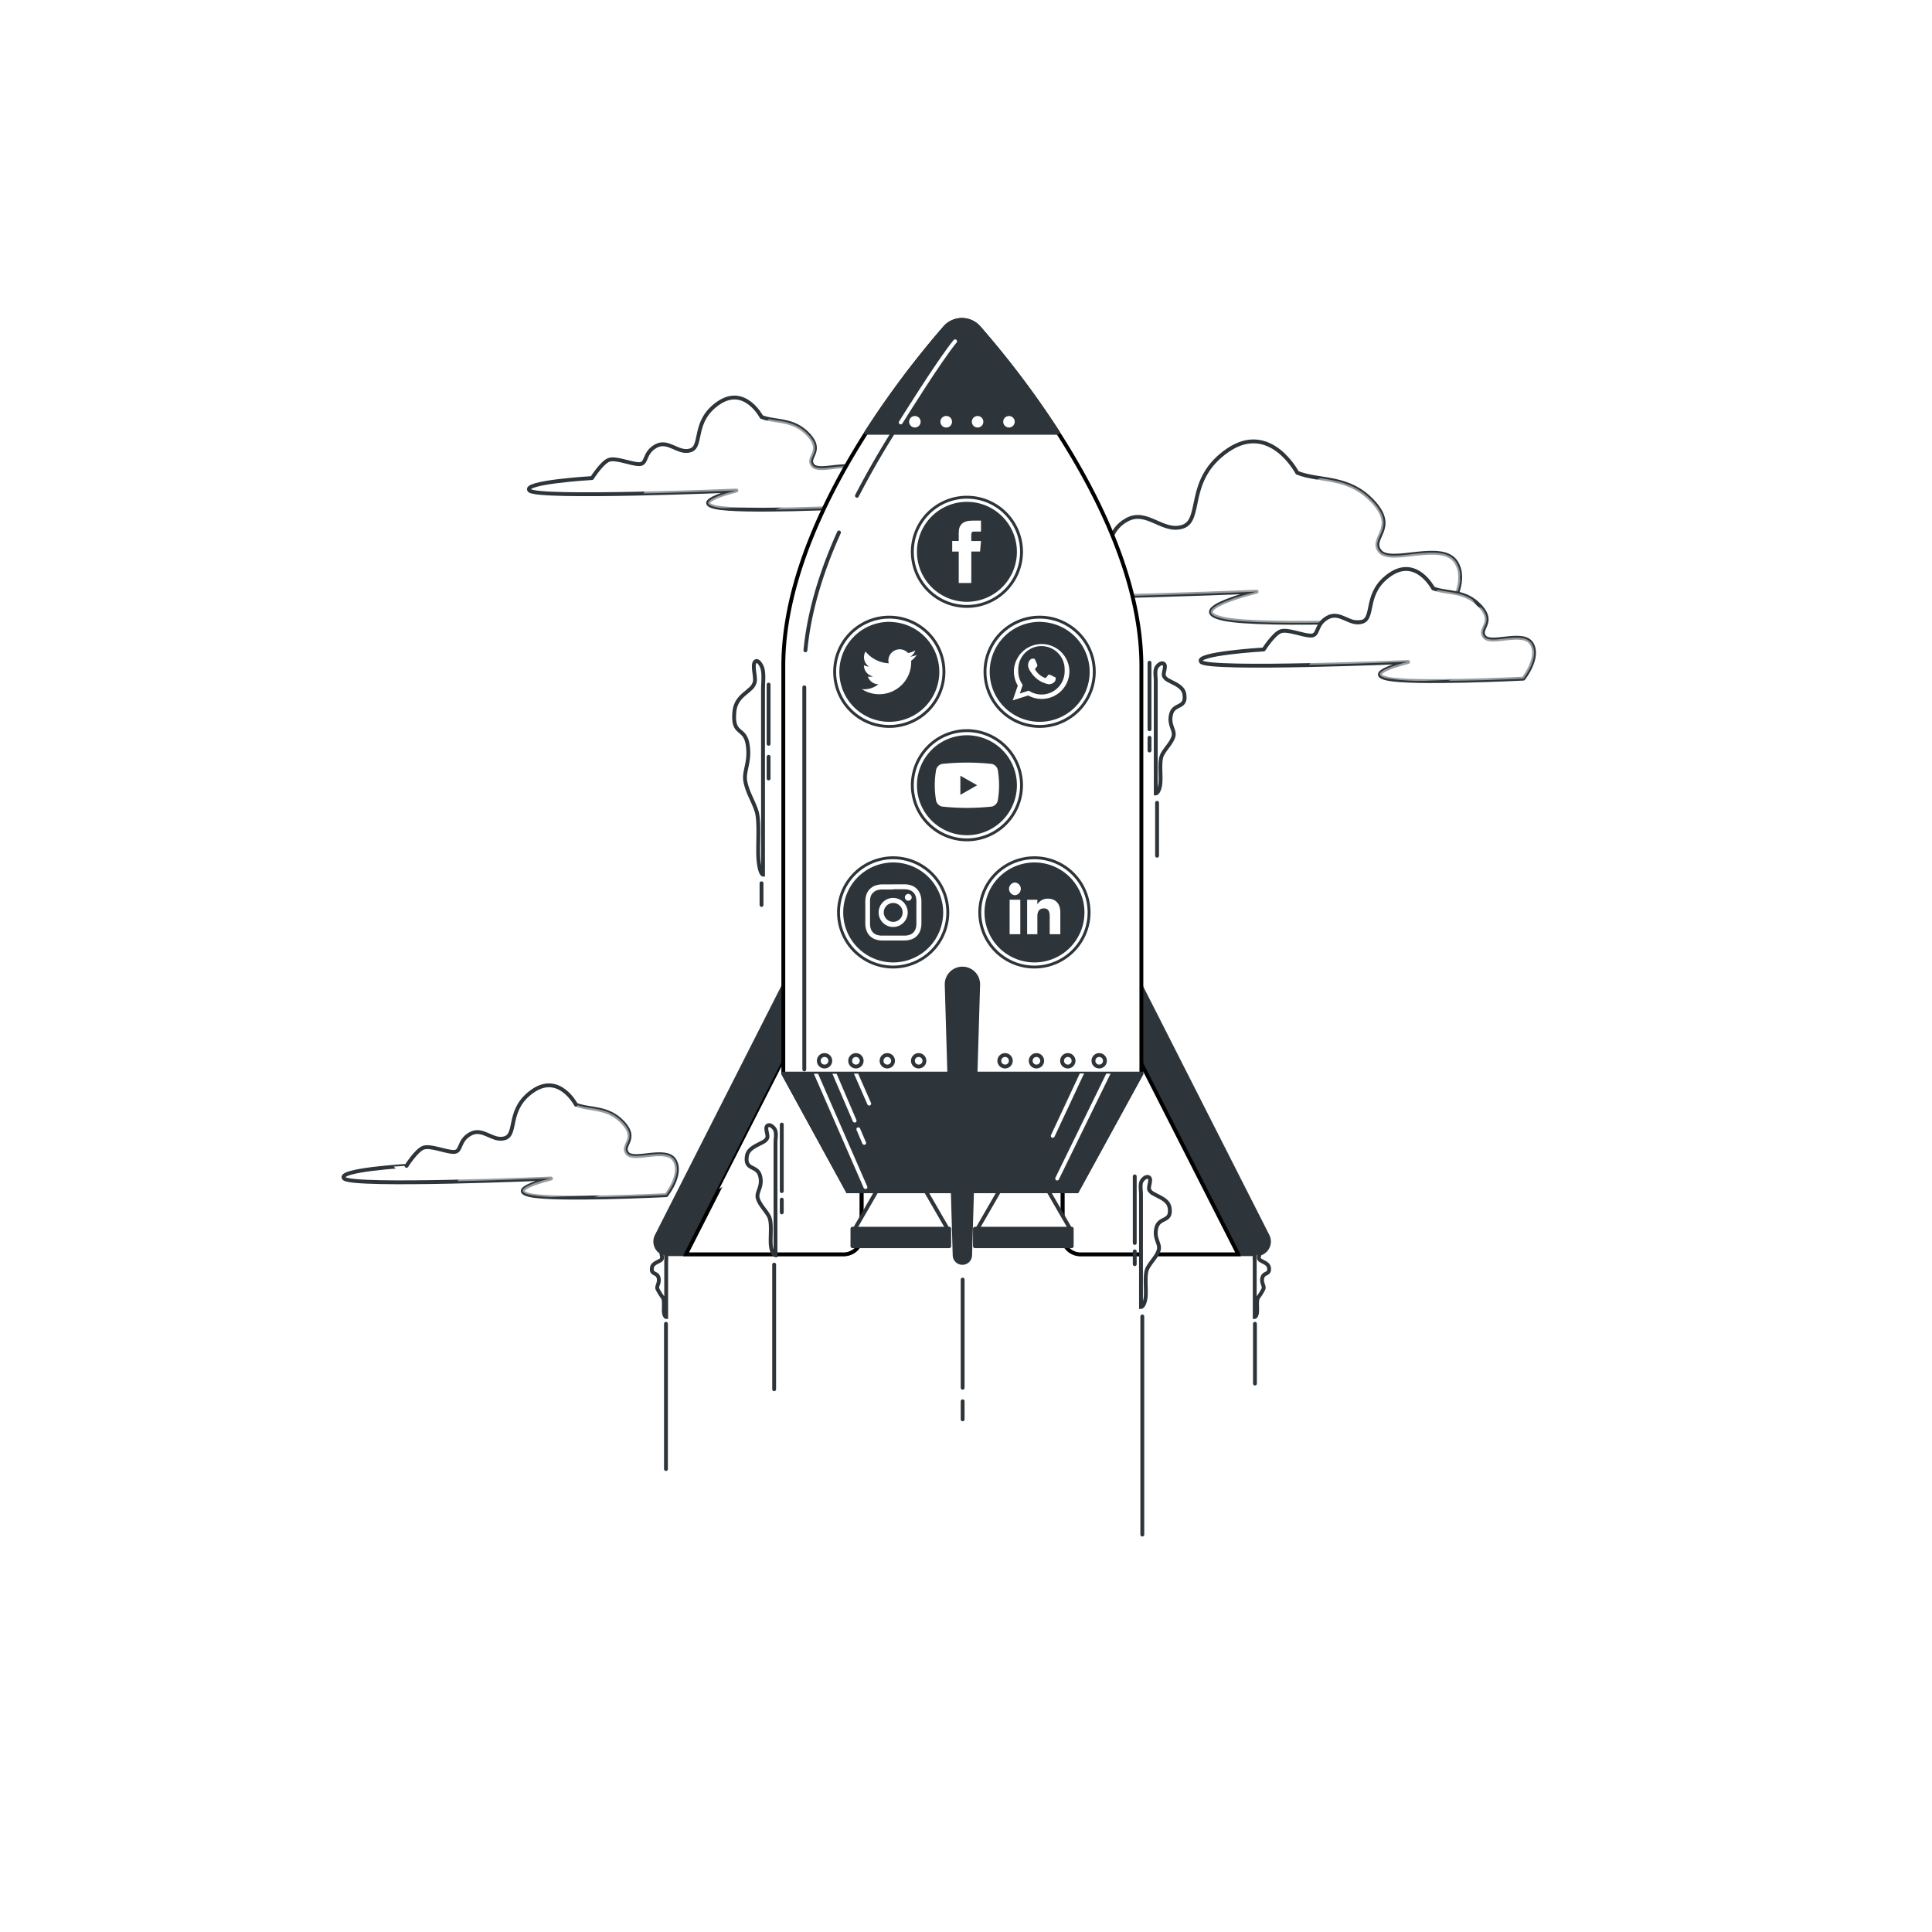 <svg class="animated" id="freepik_stories-social-growth" xmlns="http://www.w3.org/2000/svg" viewBox="0 0 500 500" version="1.1" xmlns:xlink="http://www.w3.org/1999/xlink" xmlns:svgjs="http://svgjs.com/svgjs"><style>svg#freepik_stories-social-growth:not(.animated) .animable {opacity: 0;}svg#freepik_stories-social-growth.animated #freepik--background-simple--inject-1--inject-61 {animation: 1s 1 forwards cubic-bezier(.36,-0.01,.5,1.38) slideUp;animation-delay: 0s;}svg#freepik_stories-social-growth.animated #freepik--Clouds--inject-1--inject-61 {animation: 1s 1 forwards cubic-bezier(.36,-0.01,.5,1.38) slideLeft;animation-delay: 0s;}svg#freepik_stories-social-growth.animated #freepik--space-ship--inject-1--inject-61 {animation: 1s 1 forwards cubic-bezier(.36,-0.01,.5,1.38) slideUp;animation-delay: 0s;}            @keyframes slideUp {                0% {                    opacity: 0;                    transform: translateY(30px);                }                100% {                    opacity: 1;                    transform: inherit;                }            }                    @keyframes slideLeft {                0% {                    opacity: 0;                    transform: translateX(-30px);                }                100% {                    opacity: 1;                    transform: translateX(0);                }            }        .animator-hidden { display: none; }</style><!--Social Growth--><g id="freepik--background-simple--inject-1--inject-61" class="animable animator-hidden" style="transform-origin: 248.007px 254.09px;"><path d="M409.44,336.86c-10.12-2.25,8.43-6.75,8.43-6.75s-80.38,3.37-83.75,0,25.29-5.06,25.29-5.06,3.94-6.18,6.75-7.3,9,1.68,12.36,1.68,1.69-4.49,6.75-7.3,9,3.37,14.05,1.68.56-11.8,11.24-19.11S428,300.32,428,300.32c2.83,1.13,6.09,1.27,9.41,2-6.6-27.53-37.59-47.06-38.52-67.33-1.05-22.69,15.7-40.66-2.1-75.65s-24.07-17-59.65-38.76c0,0-19.89-30.26-48.15-32.15s-38.72,9.45-68,13.23S165.48,96,129.89,115.83s-27.21,39.71-26.16,57.68-28.26,48.22-31.4,75.64,16.74,34,18.84,53.9-47.1,37.82-28.26,70a40.82,40.82,0,0,0,12.55,13.73,19.32,19.32,0,0,1,37.4,6.61,36.17,36.17,0,0,1,63,24.21c0,.24,0,.49,0,.73a22,22,0,0,1,6.82-1.09,21.77,21.77,0,0,1,10.56,2.72,27.58,27.58,0,0,1,26.68-20.63h.42v-81.1h24.29V408a16,16,0,0,1,6.81-1.52c.38,0,.76,0,1.13,0V318.21h24.29v95.26a16.46,16.46,0,0,1,16.41-2.14,29.36,29.36,0,0,1,51,6.63,21.2,21.2,0,0,1,7.75-1.47,21.51,21.51,0,0,1,7.3,1.3,34,34,0,0,1,32.45-44.27c.87,0,1.73.05,2.58.11a16.81,16.81,0,0,1,25.63-21,89.07,89.07,0,0,0,11.73-14.75C422.21,337.92,413.29,337.71,409.44,336.86Zm-257.82-92c-6.79-1.51,5.65-4.52,5.65-4.52s-8.65.36-19.17.65c.24,1.93-1.55,4.18-1.55,4.18s-16.38.82-20.07,0,3.07-2.46,3.07-2.46-29.29,1.23-30.52,0,9.22-1.84,9.22-1.84,1.43-2.25,2.46-2.66c.7-.29,2,.11,3.12.38.68-.15,1.44-.29,2.25-.42a3.53,3.53,0,0,1,1.59-2c1.85-1,3.28,1.23,5.12.61s.21-4.3,4.1-7,6.35,2.05,6.35,2.05l.08,0c2.08-.18,5.55,1.29,7.56,1.29,2.26,0,1.13-3,4.52-4.9s6,2.26,9.43,1.13.38-7.92,7.54-12.82,11.69,3.77,11.69,3.77c3.77,1.51,8.67.38,12.82,4.9s-.75,6,1.13,8.3,10.56-1.89,12.82,1.89-2.26,9.42-2.26,9.42S158.4,246.34,151.62,244.83Zm40.39,153a8.95,8.95,0,1,1,9-8.95A9,9,0,0,1,192,397.87Zm17.91-41.54a3.23,3.23,0,1,1-3.23,3.23A3.23,3.23,0,0,1,209.92,356.33Zm-1.08,34.38a5,5,0,1,1,5-5A5,5,0,0,1,208.84,390.71Zm80.21,17.9a4.3,4.3,0,1,1,4.3-4.29A4.29,4.29,0,0,1,289.05,408.61Zm-1.43-15.75A7.88,7.88,0,1,1,295.5,385,7.88,7.88,0,0,1,287.62,392.86Zm24-4.3a3.94,3.94,0,1,1,3.94-3.94A3.93,3.93,0,0,1,311.61,388.56Z" style="fill: #FFFFFF; transform-origin: 248.007px 254.09px;" id="eloefgszryr2g" class="animable"></path><g id="elw015loptn7i"><path d="M409.44,336.86c-10.12-2.25,8.43-6.75,8.43-6.75s-80.38,3.37-83.75,0,25.29-5.06,25.29-5.06,3.94-6.18,6.75-7.3,9,1.68,12.36,1.68,1.69-4.49,6.75-7.3,9,3.37,14.05,1.68.56-11.8,11.24-19.11S428,300.32,428,300.32c2.83,1.13,6.09,1.27,9.41,2-6.6-27.53-37.59-47.06-38.52-67.33-1.05-22.69,15.7-40.66-2.1-75.65s-24.07-17-59.65-38.76c0,0-19.89-30.26-48.15-32.15s-38.72,9.45-68,13.23S165.48,96,129.89,115.83s-27.21,39.71-26.16,57.68-28.26,48.22-31.4,75.64,16.74,34,18.84,53.9-47.1,37.82-28.26,70a40.82,40.82,0,0,0,12.55,13.73,19.32,19.32,0,0,1,37.4,6.61,36.17,36.17,0,0,1,63,24.21c0,.24,0,.49,0,.73a22,22,0,0,1,6.82-1.09,21.77,21.77,0,0,1,10.56,2.72,27.58,27.58,0,0,1,26.68-20.63h.42v-81.1h24.29V408a16,16,0,0,1,6.81-1.52c.38,0,.76,0,1.13,0V318.21h24.29v95.26a16.46,16.46,0,0,1,16.41-2.14,29.36,29.36,0,0,1,51,6.63,21.2,21.2,0,0,1,7.75-1.47,21.51,21.51,0,0,1,7.3,1.3,34,34,0,0,1,32.45-44.27c.87,0,1.73.05,2.58.11a16.81,16.81,0,0,1,25.63-21,89.07,89.07,0,0,0,11.73-14.75C422.21,337.92,413.29,337.71,409.44,336.86Zm-257.82-92c-6.79-1.51,5.65-4.52,5.65-4.52s-8.65.36-19.17.65c.24,1.93-1.55,4.18-1.55,4.18s-16.38.82-20.07,0,3.07-2.46,3.07-2.46-29.29,1.23-30.52,0,9.22-1.84,9.22-1.84,1.43-2.25,2.46-2.66c.7-.29,2,.11,3.12.38.68-.15,1.44-.29,2.25-.42a3.53,3.53,0,0,1,1.59-2c1.85-1,3.28,1.23,5.12.61s.21-4.3,4.1-7,6.35,2.05,6.35,2.05l.08,0c2.08-.18,5.55,1.29,7.56,1.29,2.26,0,1.13-3,4.52-4.9s6,2.26,9.43,1.13.38-7.92,7.54-12.82,11.69,3.77,11.69,3.77c3.77,1.51,8.67.38,12.82,4.9s-.75,6,1.13,8.3,10.56-1.89,12.82,1.89-2.26,9.42-2.26,9.42S158.4,246.34,151.62,244.83Zm40.39,153a8.95,8.95,0,1,1,9-8.95A9,9,0,0,1,192,397.87Zm17.91-41.54a3.23,3.23,0,1,1-3.23,3.23A3.23,3.23,0,0,1,209.92,356.33Zm-1.08,34.38a5,5,0,1,1,5-5A5,5,0,0,1,208.84,390.71Zm80.21,17.9a4.3,4.3,0,1,1,4.3-4.29A4.29,4.29,0,0,1,289.05,408.61Zm-1.43-15.75A7.88,7.88,0,1,1,295.5,385,7.88,7.88,0,0,1,287.62,392.86Zm24-4.3a3.94,3.94,0,1,1,3.94-3.94A3.93,3.93,0,0,1,311.61,388.56Z" style="fill: rgb(255, 255, 255); opacity: 0.5; transform-origin: 248.007px 254.09px;" class="animable" id="elnbs050tq0xn"></path></g></g><g id="freepik--Clouds--inject-1--inject-61" class="animable" style="transform-origin: 242.952px 206.415px;"><path d="M335.73,122.35s-7-13.36-18-5.81-6.39,18-11.61,19.75-9.29-4.65-14.52-1.75-3.49,7.55-7,7.55-9.87-2.9-12.78-1.74-7,7.55-7,7.55-29.61,1.74-26.13,5.23,86.53,0,86.53,0-19.16,4.64-8.71,7,56.92,0,56.92,0,7-8.71,3.48-14.52-16.84.58-19.75-2.9,4.65-5.81-1.74-12.78S341.53,124.67,335.73,122.35Z" style="fill: rgb(255, 255, 255); stroke: rgb(46, 53, 58); stroke-linecap: round; stroke-linejoin: round; transform-origin: 308.153px 137.704px;" id="el7xed9o08rf6" class="animable"></path><g id="elik6vs6kcn5s"><path d="M377.9,150.08a2.77,2.77,0,0,1,0-1.11,7.13,7.13,0,0,0-1-3.39c-3.48-5.81-16.84.58-19.75-2.9s4.65-5.81-1.74-12.78c-4.35-4.75-9.23-5.45-13.74-6.15a14.84,14.84,0,0,0-2.67,1.46c-11,7.55-6.39,18-11.62,19.74s-9.29-4.64-14.52-1.74-3.48,7.55-7,7.55-9.87-2.9-12.77-1.74c-1.77.71-4,3.36-5.42,5.32,19.56-.46,37.51-1.21,37.51-1.21s-19.16,4.64-8.71,7,56.92,0,56.92,0S377.51,155.05,377.9,150.08Z" style="fill: #FFFFFF; opacity: 0.51; mix-blend-mode: multiply; transform-origin: 332.785px 142.464px;" class="animable" id="elwvtk54vaijd"></path></g><path d="M149.07,285.9s-4.31-8.26-11.14-3.59-4,11.14-7.19,12.22-5.75-2.88-9-1.08-2.16,4.67-4.31,4.67-6.11-1.79-7.91-1.08-4.31,4.68-4.31,4.68S86.9,302.79,89.06,305s53.54,0,53.54,0-11.86,2.87-5.39,4.31,35.22,0,35.22,0,4.31-5.39,2.16-9-10.43.36-12.22-1.8,2.87-3.59-1.08-7.9S152.66,287.34,149.07,285.9Z" style="fill: rgb(255, 255, 255); stroke: rgb(46, 53, 58); stroke-linecap: round; stroke-linejoin: round; transform-origin: 132.037px 295.415px;" id="eli53iaor7vag" class="animable"></path><g id="elwcqmpmrqqv"><path d="M172.43,309.26s4.31-5.39,2.16-9-10.43.36-12.22-1.8,2.87-3.59-1.08-7.9c-3.8-4.15-8.26-3.32-11.79-4.53-4.74,4.89-2.63,10.82-5.57,11.88-3.23,1.18-5.75-3.13-9-1.17s-2.16,5.08-4.31,5.08-6.11-1.95-7.91-1.17-4.07,4.67-4.29,5.05c12.47-.28,24.16-.77,24.16-.77s-11.86,2.87-5.39,4.31a35,35,0,0,0,5.49.53c7.53-.26,13.09-.51,13.09-.51s-.86.22-2,.58C163.05,309.73,172.43,309.26,172.43,309.26Z" style="fill: #FFFFFF; opacity: 0.51; mix-blend-mode: multiply; transform-origin: 146.805px 297.935px;" class="animable" id="elfw535vb33a"></path></g><path d="M197.07,107.9s-4.31-8.26-11.14-3.59-4,11.14-7.19,12.22-5.75-2.88-9-1.08-2.16,4.67-4.31,4.67-6.11-1.8-7.91-1.08-4.31,4.68-4.31,4.68-18.33,1.07-16.17,3.23,53.54,0,53.54,0-11.86,2.87-5.39,4.31,35.22,0,35.22,0,4.31-5.39,2.16-9-10.43.36-12.22-1.8,2.87-3.59-1.08-7.9S200.66,109.34,197.07,107.9Z" style="fill: rgb(255, 255, 255); stroke: rgb(46, 53, 58); stroke-linecap: round; stroke-linejoin: round; transform-origin: 180.017px 117.39px;" id="el4xq3mzzbgop" class="animable"></path><g id="el2npsvp5cliv"><path d="M220.43,131.26s4.31-5.39,2.16-9-10.43.36-12.22-1.8,2.87-3.59-1.08-7.9c-3.26-3.56-7-3.45-10.24-4.11-6.54,4.66-3.78,11-7,12.06s-5.75-2.88-9-1.08-2.15,4.67-4.31,4.67-6.11-1.8-7.91-1.08-4.31,4.68-4.31,4.68h0c12.43-.28,24.07-.77,24.07-.77s-11.86,2.87-5.39,4.31a14.88,14.88,0,0,0,1.8.27c9.4-.26,16.93-.58,16.93-.58s-1.57.38-3.25.93C210.29,131.77,220.43,131.26,220.43,131.26Z" style="fill: #FFFFFF; opacity: 0.51; mix-blend-mode: multiply; transform-origin: 194.855px 120.155px;" class="animable" id="el16cwtveakjv"></path></g><path d="M370.9,152.27s-4.31-8.26-11.14-3.59-3.95,11.14-7.18,12.22-5.75-2.88-9-1.08-2.15,4.67-4.31,4.67-6.11-1.8-7.91-1.08-4.31,4.67-4.31,4.67-18.33,1.08-16.17,3.24,53.54,0,53.54,0-11.85,2.87-5.39,4.31,35.22,0,35.22,0,4.31-5.39,2.16-9-10.42.36-12.22-1.8,2.87-3.59-1.08-7.91S374.5,153.71,370.9,152.27Z" style="fill: rgb(255, 255, 255); stroke: rgb(46, 53, 58); stroke-linecap: round; stroke-linejoin: round; transform-origin: 353.857px 161.76px;" id="elwoc9gkw9smm" class="animable"></path><g id="elztkm0abqhr"><path d="M394.26,175.63s4.31-5.39,2.16-9-10.42.36-12.22-1.8,2.57-3.51-.77-7.53a9.69,9.69,0,0,1-1.19-.38,11.88,11.88,0,0,0-1.21-1.77c-2.94-1.92-6.1-1.8-8.81-2.48a8.83,8.83,0,0,0-1.12.66c-6.83,4.67-4,11.14-7.19,12.21s-5.75-2.87-9-1.07-2.16,4.67-4.32,4.67-6.11-1.8-7.9-1.08c-1.35.54-3.1,2.89-3.89,4,13-.27,25.61-.8,25.61-.8s-11.85,2.87-5.39,4.31a58.79,58.79,0,0,0,9.57.63l7.16-.27s-.4.09-1,.26C384.29,176.13,394.26,175.63,394.26,175.63Z" style="fill: #FFFFFF; opacity: 0.51; mix-blend-mode: multiply; transform-origin: 367.91px 164.439px;" class="animable" id="el5znvwndl0td"></path></g></g><g id="freepik--space-ship--inject-1--inject-61" class="animable" style="transform-origin: 248.565px 239.972px;"><line x1="236.72" y1="138.63" x2="236.72" y2="142.32" style="fill: none; stroke: rgb(255, 255, 255); stroke-linecap: round; stroke-linejoin: round; transform-origin: 236.72px 140.475px;" id="elmlp9jxd1lid" class="animable"></line><path d="M294.06,252.84l34,67a3.27,3.27,0,0,1-2.91,4.74H279.65A4.62,4.62,0,0,1,275,320V254.47Z" style="fill: rgb(46, 53, 58); stroke: rgb(46, 53, 58); stroke-linecap: round; stroke-linejoin: round; transform-origin: 301.705px 288.71px;" id="ell5saa3f9lj" class="animable"></path><path d="M320.4,324.47l-36-70.8-9.37.8V320a4.62,4.62,0,0,0,4.62,4.62h40.81A.84.84,0,0,0,320.4,324.47Z" style="fill: rgb(255, 255, 255); stroke: rgb(0, 0, 0); stroke-miterlimit: 10; transform-origin: 297.745px 289.145px;" id="elnd1xaz6y1z" class="animable"></path><path d="M203.94,252.84l-34,67a3.27,3.27,0,0,0,2.91,4.74h45.52A4.62,4.62,0,0,0,223,320V254.47Z" style="fill: rgb(46, 53, 58); stroke: rgb(46, 53, 58); stroke-linecap: round; stroke-linejoin: round; transform-origin: 196.295px 288.71px;" id="ell4dv7fsk8ud" class="animable"></path><path d="M177.59,324.47l36-70.8,9.36.8V320a4.62,4.62,0,0,1-4.62,4.62H177.53Z" style="fill: rgb(255, 255, 255); stroke: rgb(0, 0, 0); stroke-miterlimit: 10; transform-origin: 200.24px 289.145px;" id="ely6njmu2q33b" class="animable"></path><path d="M213.6,253.67l-27.5,54.08c9.65-6.88,22.23-13.8,36.86-17.09V254.47Z" style="fill: #FFFFFF; mix-blend-mode: multiply; transform-origin: 204.53px 280.71px;" id="elpy2ujjwut6p" class="animable"></path><polygon points="233.23 297.23 221.11 318.21 245.34 318.21 233.23 297.23" style="fill: #FFFFFF; stroke: rgb(46, 53, 58); stroke-linecap: round; stroke-linejoin: round; transform-origin: 233.225px 307.72px;" id="el4rw2xvx83pd" class="animable"></polygon><polygon points="264.95 297.23 252.84 318.21 277.07 318.21 264.95 297.23" style="fill: #FFFFFF; stroke: rgb(46, 53, 58); stroke-linecap: round; stroke-linejoin: round; transform-origin: 264.955px 307.72px;" id="elaxg4ohtantn" class="animable"></polygon><rect x="220.61" y="317.99" width="25.05" height="4.52" style="fill: rgb(46, 53, 58); stroke: rgb(46, 53, 58); stroke-linecap: round; stroke-linejoin: round; transform-origin: 233.135px 320.25px;" id="elyckqgg7xioo" class="animable"></rect><rect x="252.31" y="317.99" width="25.05" height="4.52" style="fill: rgb(46, 53, 58); stroke: rgb(46, 53, 58); stroke-linecap: round; stroke-linejoin: round; transform-origin: 264.835px 320.25px;" id="ellsjw12xl5f" class="animable"></rect><path d="M253.34,84.81a5.84,5.84,0,0,0-8.81,0C233,98.08,202.72,136.3,202.72,172.38V277.85L219.4,308.3h59.31l16.68-30.45V172.38C295.39,136.29,264.94,98.06,253.34,84.81Z" style="fill: rgb(255, 255, 255); stroke: rgb(0, 0, 0); stroke-miterlimit: 10; transform-origin: 249.055px 195.552px;" id="el5z55xntenog" class="animable"></path><path d="M248.68,87c0-1.88-5.32,9.33-9.07,14.23.06-.42.13-.83.19-1.25,0,0-22.29,28.42-29,55.17a80.7,80.7,0,0,0-1.67,8.35c-.5,3.36-1.12,78.52-1.45,123.46L219.4,308.3h28.95c-.58-2.19,1-12.28.33-14.92Z" style="fill: #FFFFFF; transform-origin: 228.264px 197.545px;" id="elu4xkk1unu6g" class="animable"></path><circle cx="213.39" cy="274.53" r="1.49" style="fill: none; stroke: rgb(46, 53, 58); stroke-linecap: round; stroke-linejoin: round; transform-origin: 213.39px 274.53px;" id="elobpvq5byn0d" class="animable"></circle><circle cx="221.51" cy="274.53" r="1.49" style="fill: none; stroke: rgb(46, 53, 58); stroke-linecap: round; stroke-linejoin: round; transform-origin: 221.51px 274.53px;" id="el9fl8msu7eoc" class="animable"></circle><circle cx="229.63" cy="274.53" r="1.49" style="fill: none; stroke: rgb(46, 53, 58); stroke-linecap: round; stroke-linejoin: round; transform-origin: 229.63px 274.53px;" id="elpkd4zs95jx" class="animable"></circle><circle cx="237.75" cy="274.53" r="1.49" style="fill: none; stroke: rgb(46, 53, 58); stroke-linecap: round; stroke-linejoin: round; transform-origin: 237.75px 274.53px;" id="elak077oatkru" class="animable"></circle><circle cx="260.11" cy="274.53" r="1.49" style="fill: none; stroke: rgb(46, 53, 58); stroke-linecap: round; stroke-linejoin: round; transform-origin: 260.11px 274.53px;" id="el5632z69coev" class="animable"></circle><circle cx="268.23" cy="274.53" r="1.49" style="fill: none; stroke: rgb(46, 53, 58); stroke-linecap: round; stroke-linejoin: round; transform-origin: 268.23px 274.53px;" id="elkcyl6stekvk" class="animable"></circle><circle cx="276.35" cy="274.53" r="1.49" style="fill: none; stroke: rgb(46, 53, 58); stroke-linecap: round; stroke-linejoin: round; transform-origin: 276.35px 274.53px;" id="elo6usz1d93jb" class="animable"></circle><circle cx="284.47" cy="274.53" r="1.49" style="fill: none; stroke: rgb(46, 53, 58); stroke-linecap: round; stroke-linejoin: round; transform-origin: 284.47px 274.53px;" id="elb2up3q038w" class="animable"></circle><line x1="208.15" y1="177.87" x2="208.15" y2="276.77" style="fill: none; stroke: rgb(46, 53, 58); stroke-linecap: round; stroke-linejoin: round; transform-origin: 208.15px 227.32px;" id="elu50afex4w8h" class="animable"></line><path d="M217.13,137.79c-4.37,9.7-7.71,20.13-8.69,30.51" style="fill: none; stroke: rgb(46, 53, 58); stroke-linecap: round; stroke-linejoin: round; transform-origin: 212.785px 153.045px;" id="elchl3q18vk8m" class="animable"></path><path d="M253.56,91.64a5,5,0,0,0-8,0,225.24,225.24,0,0,0-23.78,36.66" style="fill: none; stroke: rgb(46, 53, 58); stroke-linecap: round; stroke-linejoin: round; transform-origin: 237.67px 108.97px;" id="elmyhf4pj9vjh" class="animable"></path><path d="M269.07,187.23h0a13.35,13.35,0,0,1-13.35-13.34h0a13.35,13.35,0,0,1,13.35-13.35h0a13.35,13.35,0,0,1,13.34,13.35h0A13.34,13.34,0,0,1,269.07,187.23Z" style="fill: rgb(46, 53, 58); stroke: rgb(46, 53, 58); stroke-linecap: round; stroke-linejoin: round; transform-origin: 269.065px 173.885px;" id="el9z35mx1vzmj" class="animable"></path><path d="M269.07,188a14.14,14.14,0,1,1,14.13-14.13A14.15,14.15,0,0,1,269.07,188Zm0-26.69a12.56,12.56,0,1,0,12.56,12.56A12.57,12.57,0,0,0,269.07,161.33Z" style="fill: rgb(255, 255, 255); stroke: rgb(46, 53, 58); stroke-miterlimit: 10; stroke-width: 0.75px; transform-origin: 269.06px 173.86px;" id="eltcq434oxplr" class="animable"></path><path d="M276.76,173.56a7.19,7.19,0,0,0-14.36-.13c0,.11,0,.21,0,.31a7.13,7.13,0,0,0,1,3.69l-1.3,3.82,4-1.26a7.28,7.28,0,0,0,3.48.89,7.16,7.16,0,0,0,7.18-7.14Zm-7.18,6.18a6,6,0,0,1-3.33-1l-2.32.74.75-2.23a6,6,0,0,1-1.15-3.52,5.63,5.63,0,0,1,0-.58,6,6,0,0,1,12,.12c0,.15,0,.31,0,.46A6,6,0,0,1,269.58,179.74Z" style="fill: rgb(255, 255, 255); fill-rule: evenodd; transform-origin: 269.43px 173.964px;" id="elerdy55fbct4" class="animable"></path><path d="M272.87,175.18c-.18-.08-1-.51-1.2-.56s-.28-.09-.4.08-.46.57-.56.69a.27.27,0,0,1-.38,0,4.72,4.72,0,0,1-1.42-.87,5.12,5.12,0,0,1-1-1.21c-.1-.17,0-.26.08-.35s.17-.21.26-.31l.07-.08.11-.21a.31.31,0,0,0,0-.31c0-.08-.39-1-.54-1.3s-.29-.29-.4-.29h-.33a.63.63,0,0,0-.47.22,1.92,1.92,0,0,0-.62,1.46,2.34,2.34,0,0,0,.09.59,3.77,3.77,0,0,0,.63,1.21,7.2,7.2,0,0,0,3,2.64c1.79.7,1.79.47,2.11.44a1.75,1.75,0,0,0,1.19-.83,1.49,1.49,0,0,0,.11-.83A1.11,1.11,0,0,0,272.87,175.18Z" style="fill: rgb(255, 255, 255); fill-rule: evenodd; transform-origin: 269.643px 173.77px;" id="el3693qrb7gmw" class="animable"></path><path d="M250.24,216.57h0a13.35,13.35,0,0,1-13.35-13.35h0a13.35,13.35,0,0,1,13.35-13.34h0a13.34,13.34,0,0,1,13.34,13.34h0A13.35,13.35,0,0,1,250.24,216.57Z" style="fill: rgb(46, 53, 58); stroke: rgb(46, 53, 58); stroke-linecap: round; stroke-linejoin: round; transform-origin: 250.235px 203.225px;" id="eli4wsrzs1tq" class="animable"></path><path d="M250.24,217.35a14.13,14.13,0,1,1,14.13-14.13A14.15,14.15,0,0,1,250.24,217.35Zm0-26.69a12.56,12.56,0,0,0,0,25.12h0a12.56,12.56,0,0,0,0-25.12Z" style="fill: rgb(255, 255, 255); stroke: rgb(46, 53, 58); stroke-miterlimit: 10; stroke-width: 0.75px; transform-origin: 250.24px 203.22px;" id="elya7x69cnuno" class="animable"></path><path d="M258.21,199.19a2.08,2.08,0,0,0-1.47-1.48,60.53,60.53,0,0,0-13,0,2.08,2.08,0,0,0-1.47,1.48,23.38,23.38,0,0,0,0,8.06,2.08,2.08,0,0,0,1.47,1.48,60.53,60.53,0,0,0,13,0,2.08,2.08,0,0,0,1.47-1.48,23.38,23.38,0,0,0,0-8.06Z" style="fill: rgb(255, 255, 255); transform-origin: 250.24px 203.22px;" id="elggmqvdl0lp" class="animable"></path><polygon points="248.54 205.7 248.54 200.75 252.89 203.22 248.54 205.7" style="fill: rgb(46, 53, 58); transform-origin: 250.715px 203.225px;" id="el8ot0zfak95q" class="animable"></polygon><path d="M250.24,156.15h0a13.35,13.35,0,0,1-13.35-13.34h0a13.35,13.35,0,0,1,13.35-13.35h0a13.35,13.35,0,0,1,13.34,13.35h0A13.34,13.34,0,0,1,250.24,156.15Z" style="fill: rgb(46, 53, 58); stroke: rgb(46, 53, 58); stroke-linecap: round; stroke-linejoin: round; transform-origin: 250.235px 142.805px;" id="eli6prdgff6yi" class="animable"></path><path d="M250.24,156.94a14.13,14.13,0,1,1,14.13-14.13A14.15,14.15,0,0,1,250.24,156.94Zm0-26.69a12.56,12.56,0,1,0,12.56,12.56A12.57,12.57,0,0,0,250.24,130.25Z" style="fill: rgb(255, 255, 255); stroke: rgb(46, 53, 58); stroke-miterlimit: 10; stroke-width: 0.75px; transform-origin: 250.24px 142.81px;" id="elo3s09vo9n0o" class="animable"></path><path d="M248.12,150.88h3.25v-8.14h2.27l.24-2.72h-2.51v-1.55c0-.65.13-.9.75-.9h1.76v-2.83h-2.25c-2.42,0-3.51,1.07-3.51,3.1V140h-1.69v2.75h1.69Z" style="fill: rgb(255, 255, 255); transform-origin: 250.155px 142.81px;" id="elhnqac01he2d" class="animable"></path><path d="M231.16,249.48h0a13.35,13.35,0,0,1-13.35-13.34h0a13.35,13.35,0,0,1,13.35-13.35h0a13.35,13.35,0,0,1,13.34,13.35h0A13.34,13.34,0,0,1,231.16,249.48Z" style="fill: rgb(46, 53, 58); stroke: rgb(46, 53, 58); stroke-linecap: round; stroke-linejoin: round; transform-origin: 231.155px 236.135px;" id="elksoh0qkqi3" class="animable"></path><path d="M231.16,250.27a14.14,14.14,0,1,1,14.13-14.13A14.15,14.15,0,0,1,231.16,250.27Zm0-26.69a12.56,12.56,0,1,0,12.56,12.56A12.57,12.57,0,0,0,231.16,223.58Z" style="fill: rgb(255, 255, 255); stroke: rgb(46, 53, 58); stroke-miterlimit: 10; stroke-width: 0.75px; transform-origin: 231.15px 236.13px;" id="el9auazd7ep6g" class="animable"></path><path d="M231.16,230.14c2,0,2.18,0,3,0a4,4,0,0,1,1.36.25,2.46,2.46,0,0,1,1.39,1.39,4,4,0,0,1,.25,1.36c0,.77,0,1,0,3s0,2.18,0,3a4,4,0,0,1-.25,1.36,2.46,2.46,0,0,1-1.39,1.39,4,4,0,0,1-1.36.25c-.77,0-1,0-3,0s-2.19,0-3,0a4,4,0,0,1-1.36-.25,2.23,2.23,0,0,1-.84-.55,2.27,2.27,0,0,1-.55-.84,4,4,0,0,1-.25-1.36c0-.77,0-1,0-3s0-2.19,0-3a4,4,0,0,1,.25-1.36A2.27,2.27,0,0,1,226,231a2.23,2.23,0,0,1,.84-.55,4,4,0,0,1,1.36-.25c.77,0,1,0,3,0m0-1.32c-2,0-2.24,0-3,0a5.56,5.56,0,0,0-1.78.34,3.84,3.84,0,0,0-2.14,2.14,5.56,5.56,0,0,0-.34,1.78c0,.78,0,1,0,3s0,2.23,0,3a5.56,5.56,0,0,0,.34,1.78,3.76,3.76,0,0,0,2.14,2.14,5.56,5.56,0,0,0,1.78.34c.78,0,1,0,3,0s2.23,0,3,0a5.56,5.56,0,0,0,1.78-.34,3.68,3.68,0,0,0,2.14-2.14,5.56,5.56,0,0,0,.34-1.78c0-.78,0-1,0-3s0-2.24,0-3a5.56,5.56,0,0,0-.34-1.78A3.76,3.76,0,0,0,236,229.2a5.56,5.56,0,0,0-1.78-.34c-.78,0-1,0-3,0" style="fill: rgb(255, 255, 255); transform-origin: 231.2px 236.13px;" id="el0t72n5a4c7o" class="animable"></path><path d="M231.16,232.38a3.76,3.76,0,1,0,3.75,3.76,3.76,3.76,0,0,0-3.75-3.76m0,6.19a2.44,2.44,0,1,1,2.44-2.43,2.43,2.43,0,0,1-2.44,2.43" style="fill: rgb(255, 255, 255); transform-origin: 231.15px 236.14px;" id="elyiz719hqc8" class="animable"></path><path d="M235.94,232.23a.88.88,0,1,1-.88-.88.88.88,0,0,1,.88.88" style="fill: rgb(255, 255, 255); transform-origin: 235.06px 232.23px;" id="elmmdqo1hzz4g" class="animable"></path><path d="M230.16,187.23h0a13.35,13.35,0,0,1-13.35-13.34h0a13.35,13.35,0,0,1,13.35-13.35h0a13.35,13.35,0,0,1,13.34,13.35h0A13.34,13.34,0,0,1,230.16,187.23Z" style="fill: rgb(46, 53, 58); stroke: rgb(46, 53, 58); stroke-linecap: round; stroke-linejoin: round; transform-origin: 230.155px 173.885px;" id="elupfechhrbqh" class="animable"></path><path d="M230.16,188a14.14,14.14,0,1,1,14.13-14.13A14.14,14.14,0,0,1,230.16,188Zm0-26.69a12.56,12.56,0,1,0,12.56,12.56A12.57,12.57,0,0,0,230.16,161.33Z" style="fill: rgb(255, 255, 255); stroke: rgb(46, 53, 58); stroke-miterlimit: 10; stroke-width: 0.75px; transform-origin: 230.15px 173.86px;" id="elrnf4drgtwao" class="animable"></path><path d="M223.05,178.35A8.29,8.29,0,0,0,235.81,171a6,6,0,0,0,1.46-1.52,5.66,5.66,0,0,1-1.68.46,2.89,2.89,0,0,0,1.28-1.61A5.83,5.83,0,0,1,235,169a2.92,2.92,0,0,0-5,2.66,8.26,8.26,0,0,1-6-3.05,2.92,2.92,0,0,0,.9,3.9,2.93,2.93,0,0,1-1.32-.37,2.92,2.92,0,0,0,2.34,2.9,2.92,2.92,0,0,1-1.32.05,2.93,2.93,0,0,0,2.73,2A5.85,5.85,0,0,1,223.05,178.35Z" style="fill: rgb(255, 255, 255); transform-origin: 230.16px 173.851px;" id="elfrxfn6tjmus" class="animable"></path><path d="M267.72,249.48h0a13.35,13.35,0,0,1-13.35-13.34h0a13.35,13.35,0,0,1,13.35-13.35h0a13.35,13.35,0,0,1,13.34,13.35h0A13.34,13.34,0,0,1,267.72,249.48Z" style="fill: rgb(46, 53, 58); stroke: rgb(46, 53, 58); stroke-linecap: round; stroke-linejoin: round; transform-origin: 267.715px 236.135px;" id="elbzrtie4xzbh" class="animable"></path><path d="M267.72,250.27a14.14,14.14,0,1,1,14.13-14.13A14.15,14.15,0,0,1,267.72,250.27Zm0-26.69a12.56,12.56,0,1,0,12.56,12.56A12.57,12.57,0,0,0,267.72,223.58Z" style="fill: rgb(255, 255, 255); stroke: rgb(46, 53, 58); stroke-miterlimit: 10; stroke-width: 0.75px; transform-origin: 267.71px 236.13px;" id="elhooabbreeo7" class="animable"></path><rect x="261.29" y="232.85" width="2.76" height="8.92" style="fill: rgb(255, 255, 255); transform-origin: 262.67px 237.31px;" id="elmf6r5zn3mb" class="animable"></rect><path d="M262.66,231.68a1.65,1.65,0,0,0,0-3.29,1.65,1.65,0,0,0,0,3.29Z" style="fill: rgb(255, 255, 255); transform-origin: 262.66px 230.035px;" id="el9aavjbl5tv" class="animable"></path><path d="M268.47,237.09c0-1.26.58-2,1.68-2s1.51.72,1.51,2v4.68h2.75v-5.65c0-2.39-1.36-3.55-3.25-3.55a3.12,3.12,0,0,0-2.69,1.48v-1.2h-2.65v8.92h2.65Z" style="fill: rgb(255, 255, 255); transform-origin: 270.115px 237.17px;" id="el056x5tv25v1q" class="animable"></path><path d="M249.06,326.83h0a2,2,0,0,1-2-2L245,254.75a4.07,4.07,0,0,1,4.08-4.08h0a4.07,4.07,0,0,1,4.07,4.08l-2.08,70.08A2,2,0,0,1,249.06,326.83Z" style="fill: rgb(46, 53, 58); stroke: rgb(46, 53, 58); stroke-linecap: round; stroke-linejoin: round; transform-origin: 249.075px 288.75px;" id="elx964h34d4h" class="animable"></path><line x1="249.13" y1="362.65" x2="249.13" y2="367.32" style="fill: none; stroke: rgb(46, 53, 58); stroke-linecap: round; stroke-linejoin: round; transform-origin: 249.13px 364.985px;" id="elz4bgb0hsqbf" class="animable"></line><path d="M244.53,84.82A236.56,236.56,0,0,0,224.15,112h49.69a235.24,235.24,0,0,0-20.5-27.22A5.84,5.84,0,0,0,244.53,84.82Z" style="fill: rgb(46, 53, 58); stroke: rgb(46, 53, 58); stroke-linecap: round; stroke-linejoin: round; transform-origin: 248.995px 97.397px;" id="elst3cpuoibs" class="animable"></path><circle cx="236.77" cy="109.15" r="1.49" style="fill: rgb(255, 255, 255); transform-origin: 236.77px 109.15px;" id="el47me9fmkdd4" class="animable"></circle><path d="M246.38,109.15a1.5,1.5,0,1,1-1.49-1.5A1.49,1.49,0,0,1,246.38,109.15Z" style="fill: rgb(255, 255, 255); transform-origin: 244.88px 109.15px;" id="eln6g9u1e571s" class="animable"></path><circle cx="253" cy="109.15" r="1.49" style="fill: rgb(255, 255, 255); transform-origin: 253px 109.15px;" id="el2mg3e1cw3vs" class="animable"></circle><circle cx="261.12" cy="109.15" r="1.49" style="fill: rgb(255, 255, 255); transform-origin: 261.12px 109.15px;" id="elg1hjolduxq" class="animable"></circle><path d="M233.11,109.33s10-16.09,14.07-21" style="fill: none; stroke: rgb(255, 255, 255); stroke-linecap: round; stroke-linejoin: round; transform-origin: 240.145px 98.83px;" id="el1ivlwe7r2cu" class="animable"></path><polygon points="278.71 308.3 295.39 277.85 202.72 277.85 219.4 308.3 278.71 308.3" style="fill: rgb(46, 53, 58); stroke: rgb(46, 53, 58); stroke-linecap: round; stroke-linejoin: round; transform-origin: 249.055px 293.075px;" id="els51zqzxsqg" class="animable"></polygon><path d="M221.94,291.79a.5.5,0,0,0-.26.66l1.5,3.51a.5.5,0,0,0,.46.3.45.45,0,0,0,.2,0,.5.5,0,0,0,.26-.66l-1.5-3.51A.51.51,0,0,0,221.94,291.79Z" style="fill: rgb(255, 255, 255); transform-origin: 222.89px 294.014px;" id="elpjh548hatc" class="animable"></path><path d="M224.49,285.83a.52.52,0,0,0,.46.3.46.46,0,0,0,.2-.05.5.5,0,0,0,.26-.66l-3.33-7.57H221Z" style="fill: rgb(255, 255, 255); transform-origin: 223.226px 281.99px;" id="el7zvinedx4ij" class="animable"></path><path d="M272.26,294.43a.52.52,0,0,0,.21,0,.48.48,0,0,0,.45-.28l7.64-16.34h-1.11L272,293.76A.5.5,0,0,0,272.26,294.43Z" style="fill: rgb(255, 255, 255); transform-origin: 276.257px 286.125px;" id="elckjdnjd08b7" class="animable"></path><path d="M223.51,307.4a.5.5,0,0,0,.46.3.48.48,0,0,0,.2,0,.5.5,0,0,0,.26-.66l-12.71-29.15h-1.09Z" style="fill: rgb(255, 255, 255); transform-origin: 217.551px 292.8px;" id="el7obad31ohna" class="animable"></path><path d="M286.3,277.85l-13.15,26.93a.5.5,0,0,0,.23.67.42.42,0,0,0,.22.05.48.48,0,0,0,.44-.28l13.37-27.37Z" style="fill: rgb(255, 255, 255); transform-origin: 280.254px 291.675px;" id="eljq44674w0z" class="animable"></path><path d="M220.71,290.2a.5.5,0,0,0,.46.3.45.45,0,0,0,.2,0,.5.5,0,0,0,.26-.66l-5.11-11.95h-1.09Z" style="fill: rgb(255, 255, 255); transform-origin: 218.551px 284.201px;" id="el19zz6g0rlpc" class="animable"></path><line x1="297.49" y1="190.93" x2="297.49" y2="194.23" style="fill: none; stroke: rgb(46, 53, 58); stroke-linecap: round; stroke-linejoin: round; transform-origin: 297.49px 192.58px;" id="elovfzqkqmov" class="animable"></line><line x1="297.49" y1="171.51" x2="297.49" y2="188.73" style="fill: none; stroke: rgb(46, 53, 58); stroke-linecap: round; stroke-linejoin: round; transform-origin: 297.49px 180.12px;" id="elgin0ylzhrzj" class="animable"></line><line x1="299.45" y1="207.76" x2="299.45" y2="221.46" style="fill: none; stroke: rgb(46, 53, 58); stroke-linecap: round; stroke-linejoin: round; transform-origin: 299.45px 214.61px;" id="el6mbgjfodeuf" class="animable"></line><path d="M299.11,176.1v29.24s.75,0,1.13-2.09-.38-6.26.57-8,2.28-2.85,2.85-4.56-1.33-3-.57-5.89,4-1.33,3.42-5.13c-.3-2-2.52-2.7-4.07-3.58a2.5,2.5,0,0,1-1.2-1.11c-.31-.78.67-2.56,0-3.14s-1.67.35-2,1C298.83,173.79,299.11,175.13,299.11,176.1Z" style="fill: rgb(255, 255, 255); stroke: rgb(46, 53, 58); stroke-miterlimit: 10; transform-origin: 302.798px 188.499px;" id="el6zc5gyz32wt" class="animable"></path><line x1="172.35" y1="342.6" x2="172.35" y2="380.19" style="fill: none; stroke: rgb(46, 53, 58); stroke-linecap: round; stroke-linejoin: round; transform-origin: 172.35px 361.395px;" id="elvpri5c5tk7j" class="animable"></line><path d="M172.41,326.26v14.58s-.37,0-.56-1,.19-3.12-.29-4a14.85,14.85,0,0,1-1.42-2.27c-.28-.85.66-1.52.28-2.94s-2-.66-1.7-2.56c.15-1,1.26-1.34,2-1.78a1.26,1.26,0,0,0,.6-.56c.15-.39-.33-1.27,0-1.56s.83.17,1,.5A4.33,4.33,0,0,1,172.41,326.26Z" style="fill: rgb(255, 255, 255); stroke: rgb(46, 53, 58); stroke-miterlimit: 10; transform-origin: 170.564px 332.459px;" id="el1xoq1bapki1" class="animable"></path><line x1="198.91" y1="177.17" x2="198.91" y2="192.5" style="fill: none; stroke: rgb(46, 53, 58); stroke-linecap: round; stroke-linejoin: round; transform-origin: 198.91px 184.835px;" id="elnl2ikhbnvxl" class="animable"></line><line x1="198.91" y1="195.86" x2="198.91" y2="201.47" style="fill: none; stroke: rgb(46, 53, 58); stroke-linecap: round; stroke-linejoin: round; transform-origin: 198.91px 198.665px;" id="eli45ii5c9xo" class="animable"></line><line x1="197.08" y1="228.59" x2="197.08" y2="234.2" style="fill: none; stroke: rgb(46, 53, 58); stroke-linecap: round; stroke-linejoin: round; transform-origin: 197.08px 231.395px;" id="elk262y3xc80m" class="animable"></line><path d="M197.47,178.35v48s-.76,0-1.14-3.43.38-10.3-.57-13.1-2.28-4.68-2.85-7.49,1.33-5,.57-9.67-4-2.19-3.42-8.43c.3-3.31,2.52-4.44,4.07-5.89a3.56,3.56,0,0,0,1.2-1.82c.31-1.28-.67-4.21,0-5.15s1.68.57,2,1.66C197.74,174.55,197.47,176.76,197.47,178.35Z" style="fill: rgb(255, 255, 255); stroke: rgb(46, 53, 58); stroke-miterlimit: 10; transform-origin: 193.774px 198.712px;" id="elrq48qhyl2p" class="animable"></path><line x1="249.13" y1="331.16" x2="249.13" y2="359.15" style="fill: none; stroke: rgb(46, 53, 58); stroke-linecap: round; stroke-linejoin: round; transform-origin: 249.13px 345.155px;" id="elviwt2dro6m" class="animable"></line><line x1="202.32" y1="310.46" x2="202.32" y2="313.76" style="fill: none; stroke: rgb(46, 53, 58); stroke-linecap: round; stroke-linejoin: round; transform-origin: 202.32px 312.11px;" id="elxj2kki2es6h" class="animable"></line><line x1="202.32" y1="291.04" x2="202.32" y2="308.26" style="fill: none; stroke: rgb(46, 53, 58); stroke-linecap: round; stroke-linejoin: round; transform-origin: 202.32px 299.65px;" id="elfnyzne1aoi" class="animable"></line><line x1="200.35" y1="327.28" x2="200.35" y2="359.53" style="fill: none; stroke: rgb(46, 53, 58); stroke-linecap: round; stroke-linejoin: round; transform-origin: 200.35px 343.405px;" id="eldn7n6zijae6" class="animable"></line><path d="M200.7,295.63v29.24s-.76,0-1.14-2.09.38-6.27-.57-8-2.28-2.85-2.85-4.56,1.33-3,.57-5.89-4-1.33-3.42-5.13c.3-2,2.52-2.7,4.07-3.59a2.43,2.43,0,0,0,1.2-1.1c.31-.78-.67-2.56,0-3.14s1.68.35,2,1C201,293.32,200.7,294.66,200.7,295.63Z" style="fill: rgb(255, 255, 255); stroke: rgb(46, 53, 58); stroke-miterlimit: 10; transform-origin: 197.01px 308.029px;" id="elzdpw0uly3cl" class="animable"></path><line x1="324.78" y1="342.6" x2="324.78" y2="358.06" style="fill: none; stroke: rgb(46, 53, 58); stroke-linecap: round; stroke-linejoin: round; transform-origin: 324.78px 350.33px;" id="el9koglnq4kho" class="animable"></line><path d="M324.72,326.26v14.58s.38,0,.57-1-.19-3.12.28-4a14.85,14.85,0,0,0,1.42-2.27c.28-.85-.66-1.52-.28-2.94s2-.66,1.7-2.56c-.15-1-1.25-1.34-2-1.78a1.26,1.26,0,0,1-.6-.56c-.15-.39.34-1.27,0-1.56s-.83.17-1,.5A4.13,4.13,0,0,0,324.72,326.26Z" style="fill: rgb(255, 255, 255); stroke: rgb(46, 53, 58); stroke-miterlimit: 10; transform-origin: 326.564px 332.459px;" id="elmqkdy11oyfd" class="animable"></path><line x1="293.67" y1="323.87" x2="293.67" y2="327.17" style="fill: none; stroke: rgb(46, 53, 58); stroke-linecap: round; stroke-linejoin: round; transform-origin: 293.67px 325.52px;" id="elgvko14snxbb" class="animable"></line><line x1="293.67" y1="304.45" x2="293.67" y2="321.67" style="fill: none; stroke: rgb(46, 53, 58); stroke-linecap: round; stroke-linejoin: round; transform-origin: 293.67px 313.06px;" id="el8o8vebg2wkn" class="animable"></line><line x1="295.63" y1="340.7" x2="295.63" y2="397.15" style="fill: none; stroke: rgb(46, 53, 58); stroke-linecap: round; stroke-linejoin: round; transform-origin: 295.63px 368.925px;" id="ela6i3xsivnc" class="animable"></line><path d="M295.29,309v29.25s.76,0,1.14-2.09-.38-6.27.57-8,2.28-2.85,2.85-4.56-1.33-3-.57-5.88,4-1.33,3.41-5.13c-.3-2-2.51-2.71-4.06-3.59a2.55,2.55,0,0,1-1.21-1.1c-.31-.79.67-2.57,0-3.14s-1.68.35-2,1C295,306.73,295.29,308.08,295.29,309Z" style="fill: rgb(255, 255, 255); stroke: rgb(46, 53, 58); stroke-miterlimit: 10; transform-origin: 298.977px 321.416px;" id="elvq5r1k0vjg" class="animable"></path></g><defs>     <filter id="active" height="200%">         <feMorphology in="SourceAlpha" result="DILATED" operator="dilate" radius="2"></feMorphology>                <feFlood flood-color="#32DFEC" flood-opacity="1" result="PINK"></feFlood>        <feComposite in="PINK" in2="DILATED" operator="in" result="OUTLINE"></feComposite>        <feMerge>            <feMergeNode in="OUTLINE"></feMergeNode>            <feMergeNode in="SourceGraphic"></feMergeNode>        </feMerge>    </filter>    <filter id="hover" height="200%">        <feMorphology in="SourceAlpha" result="DILATED" operator="dilate" radius="2"></feMorphology>                <feFlood flood-color="#ff0000" flood-opacity="0.5" result="PINK"></feFlood>        <feComposite in="PINK" in2="DILATED" operator="in" result="OUTLINE"></feComposite>        <feMerge>            <feMergeNode in="OUTLINE"></feMergeNode>            <feMergeNode in="SourceGraphic"></feMergeNode>        </feMerge>            <feColorMatrix type="matrix" values="0   0   0   0   0                0   1   0   0   0                0   0   0   0   0                0   0   0   1   0 "></feColorMatrix>    </filter></defs></svg>